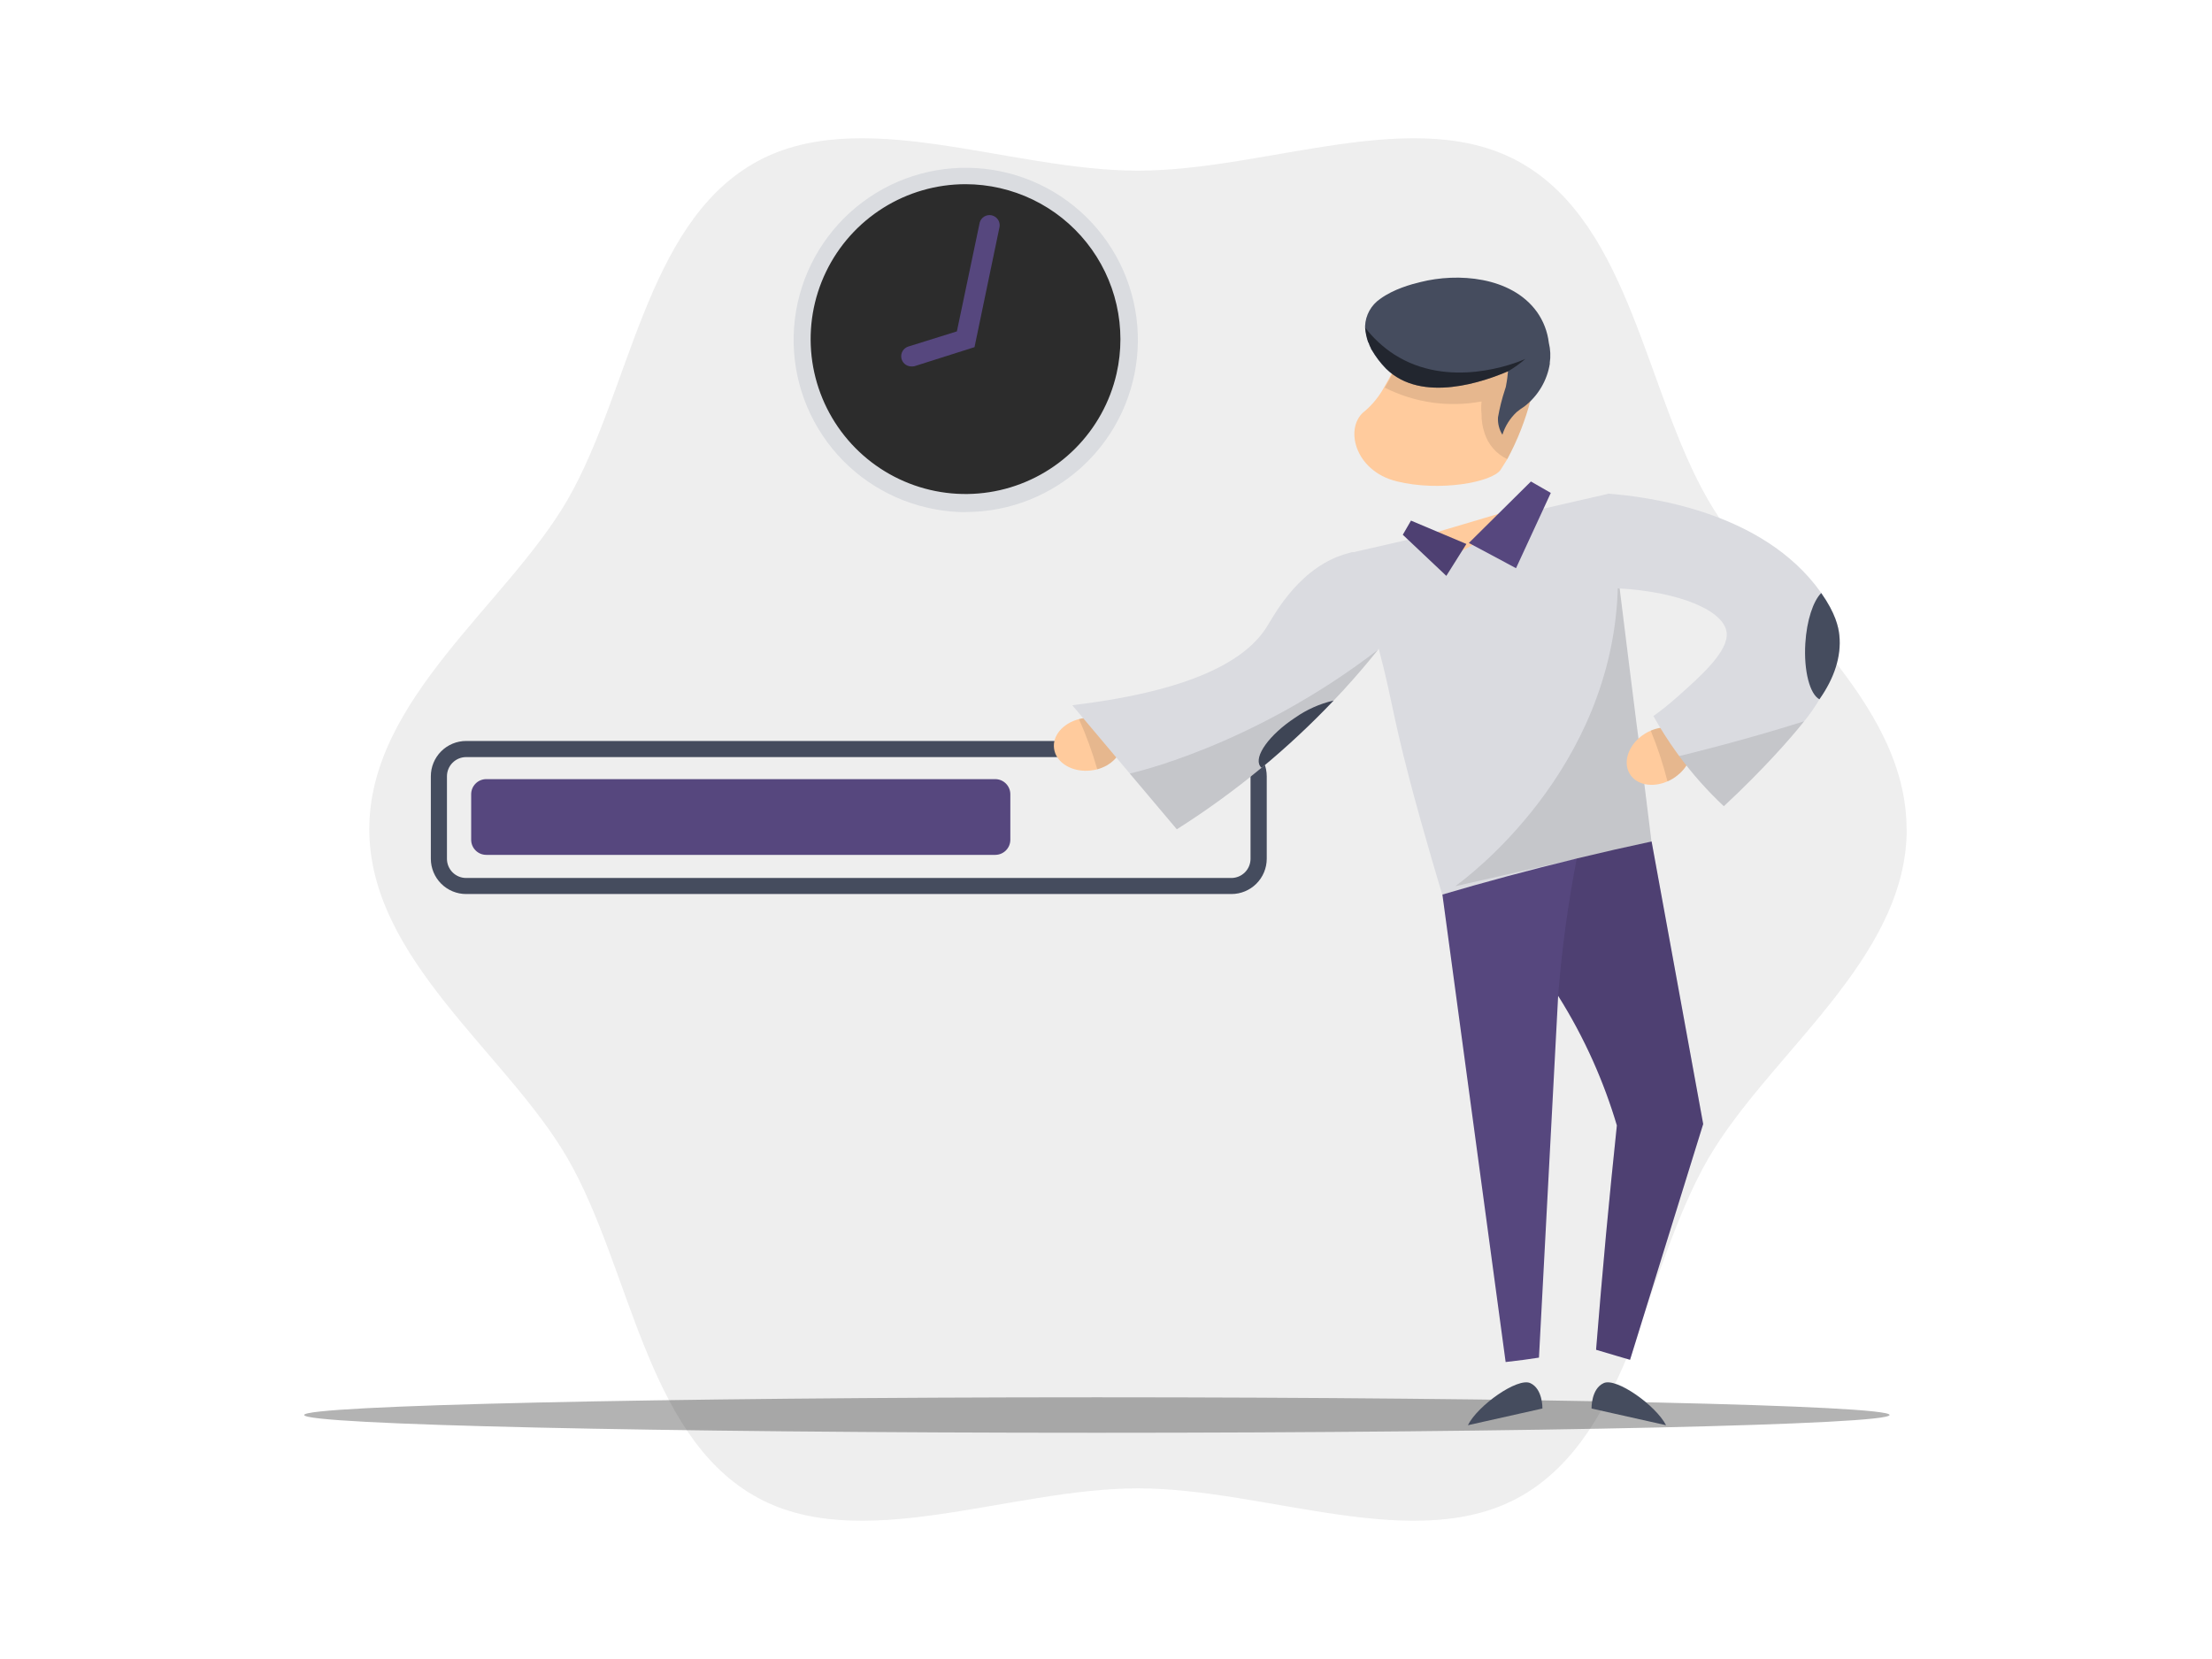 <svg xmlns="http://www.w3.org/2000/svg" width="800" height="600" fill="none" viewBox="0 0 800 600">
    <path d="M689.59 299.89C689.59 346.92 639.816 381.122 617.829 419.005C595.194 458.174 589.742 518.056 550.561 540.853C512.515 562.839 458.423 538.283 411.543 538.283C364.663 538.283 310.409 562.839 272.588 540.853C233.42 518.218 227.955 458.336 205.32 419.005C183.333 380.96 133.559 346.92 133.559 299.89C133.559 252.861 183.271 218.659 205.207 180.838C227.842 141.67 233.308 81.788 272.476 59.153C310.521 37.154 364.451 61.723 411.493 61.723C458.535 61.723 512.628 37.154 550.511 59.153C589.692 81.788 595.145 141.67 617.78 180.838C639.766 218.883 689.541 252.911 689.541 299.953" fill="black" opacity="0.07"/>
    <path d="M110 511.742C110 515.286 238.361 518.18 396.707 518.18C555.053 518.18 683.401 515.236 683.401 511.742C683.401 508.248 555.053 505.353 396.707 505.353C238.361 505.353 110 508.298 110 511.742Z" fill="black" opacity="0.3"/>
    <path d="M445.37 323.337H168.571C165.194 323.333 161.956 321.992 159.566 319.607C157.176 317.221 155.828 313.986 155.818 310.609V280.749C155.818 277.366 157.162 274.121 159.553 271.728C161.944 269.334 165.188 267.988 168.571 267.984H445.37C448.755 267.988 452 269.334 454.393 271.727C456.786 274.12 458.132 277.365 458.135 280.749V310.609C458.122 313.987 456.772 317.222 454.38 319.608C451.987 321.993 448.748 323.333 445.37 323.337ZM168.571 273.812C166.734 273.818 164.975 274.552 163.677 275.852C162.379 277.152 161.649 278.913 161.646 280.749V310.609C161.649 312.445 162.38 314.204 163.678 315.502C164.976 316.8 166.735 317.531 168.571 317.534H445.37C447.201 317.521 448.952 316.787 450.244 315.49C451.536 314.194 452.264 312.44 452.271 310.609V280.749C452.267 278.91 451.535 277.148 450.235 275.847C448.934 274.547 447.172 273.815 445.333 273.812H168.571Z" fill="#454C5E"/>
    <path d="M359.934 281.785H175.872C172.853 281.785 170.406 284.232 170.406 287.25V303.709C170.406 306.727 172.853 309.174 175.872 309.174H359.934C362.953 309.174 365.4 306.727 365.4 303.709V287.25C365.4 284.232 362.953 281.785 359.934 281.785Z" fill="#56477e" style="fill: #56477e; fill: #56477e;"/>
    <path d="M597.278 304.37L521.624 323.561C521.624 323.561 514.973 301.65 509.845 282.134C502.733 255.057 503.194 250.253 496.581 227.231C493.237 215.552 490.055 206.131 487.934 200.066L581.519 178.617C582.816 188.774 584.064 198.931 585.262 209.088C586.443 218.538 587.637 228.038 588.843 237.588L591.875 261.77C593.797 275.97 595.519 290.083 597.278 304.37Z" fill="#DADBE0"/>
    <path d="M557.647 124.475C557.011 128.331 555.887 133.946 554.44 141.008C554.116 142.456 553.791 143.903 553.641 144.39C551.685 151.926 548.828 159.199 545.131 166.052C544.32 167.299 543.522 168.622 542.723 169.907C539.666 174.399 520.724 177.931 505.152 174.087C489.579 170.244 486.048 154.123 493.76 148.557C496.478 146.192 498.759 143.366 500.498 140.21C502.956 136.096 505.104 131.804 506.924 127.37C508.047 124.799 508.683 123.19 508.683 123.19L522.496 114.206L552.194 118.223C551.233 123.215 552.032 126.883 553.641 127.37C555.251 127.856 557.385 125.124 557.647 124.475Z" fill="#FFCB9D" style="fill: #FFCB9D; fill: #FFCB9D;"/>
    <path d="M557.647 124.475C557.011 128.331 555.888 133.946 554.44 141.009C554.116 142.456 553.791 143.903 553.642 144.39C551.686 151.926 548.828 159.199 545.132 166.052C543.201 165.145 541.478 163.851 540.07 162.249C538.662 160.648 537.598 158.774 536.946 156.743C536.179 154.524 535.8 152.19 535.823 149.843C535.661 148.296 535.661 146.736 535.823 145.189C523.925 147.423 511.622 145.669 500.822 140.197C503.281 136.083 505.429 131.791 507.248 127.358C508.371 124.787 509.008 123.178 509.008 123.178L522.809 114.193L552.519 118.211C551.545 123.202 552.356 126.871 553.954 127.358C555.551 127.844 557.323 125.112 557.697 124.463" fill="black" opacity="0.1"/>
    <path d="M560.544 131.375C559.589 137.544 556.313 143.115 551.385 146.948C550.386 147.593 549.424 148.293 548.503 149.044C546.116 151.287 544.345 154.105 543.362 157.23C542.206 155.361 541.649 153.184 541.764 150.991C542.348 147.606 543.182 144.269 544.26 141.008C544.281 140.841 544.337 140.679 544.422 140.534C544.583 140.065 544.692 139.58 544.747 139.087C545.071 137.477 545.233 135.88 545.383 134.432V134.27C537.197 137.801 514.25 146.149 501.236 133.309C499.256 131.282 497.534 129.019 496.107 126.571C495.937 126.392 495.825 126.166 495.783 125.922C495.448 125.312 495.181 124.668 494.984 124.001L494.822 123.838C494.217 122.128 493.839 120.345 493.699 118.535V117.899C493.787 115.955 494.325 114.059 495.271 112.359C496.218 110.659 497.546 109.202 499.152 108.104C503.969 104.572 510.382 102.801 513.764 102.002C527.09 98.633 546.519 99.918 555.827 112.758C558.191 116.078 559.68 119.941 560.157 123.988C560.75 126.401 560.86 128.907 560.481 131.363" fill="#454C5E"/>
    <path d="M545.444 134.27C537.258 137.802 514.311 146.149 501.296 133.31C499.317 131.283 497.594 129.02 496.168 126.571C495.998 126.392 495.885 126.166 495.844 125.923C495.509 125.313 495.241 124.668 495.045 124.001L494.883 123.839C494.277 122.128 493.9 120.345 493.76 118.536C496.671 122.31 500.198 125.566 504.191 128.169C523.932 140.859 547.702 131.538 551.383 129.941L551.708 129.778C549.763 131.454 547.675 132.957 545.469 134.27" fill="black" opacity="0.5"/>
    <path d="M615.983 406.515C607.149 434.915 598.331 463.34 589.53 491.789L584.938 490.442L577.252 488.171V488.046C578.35 474.32 579.548 460.436 580.845 446.394C582.085 433.135 583.391 420.012 584.763 407.026C582.407 399.103 579.535 391.341 576.166 383.792C572.523 375.623 568.298 367.725 563.526 360.159C561.221 403.774 558.909 447.389 556.588 491.003C554.791 491.29 552.944 491.552 551.073 491.802C548.852 492.101 546.668 492.363 544.534 492.6L521.662 323.524C537.168 318.948 553.369 314.602 570.264 310.484C579.414 308.28 588.436 306.229 597.329 304.333C603.534 338.389 609.753 372.45 615.983 406.515Z" fill="#56477e" style="fill: #56477e; fill: #56477e;"/>
    <path d="M602.555 515.448L575.603 509.409C575.603 509.409 575.415 502.284 580.007 500.212C584.599 498.141 598.824 508.248 602.555 515.448Z" fill="#454C5E"/>
    <path d="M530.883 515.448L557.835 509.409C557.835 509.409 558.022 502.284 553.431 500.212C548.839 498.141 534.452 508.273 530.883 515.448Z" fill="#454C5E"/>
    <path d="M544.009 185.23C540.396 191.413 534.962 196.328 528.449 199.306L527.701 199.643L515.223 193.765L544.009 185.23Z" fill="#FFCB9D" style="fill: #FFCB9D; fill: #FFCB9D;"/>
    <path d="M530.332 196.735L510.305 188.287L507.348 193.403L523.082 208.264L530.332 196.735Z" fill="#56477e" style="fill: #56477e; fill: #56477e;"/>
    <path d="M531.232 196.373L553.68 174.137L560.868 178.267L548.29 205.494L531.232 196.373Z" fill="#56477e" style="fill: #56477e; fill: #56477e;"/>
    <path d="M530.332 196.735L510.305 188.287L507.348 193.403L523.082 208.264L530.332 196.735Z" fill="black" opacity="0.1"/>
    <path d="M407.161 135.305C414.147 103.318 393.879 71.724 361.892 64.738C329.905 57.752 298.311 78.019 291.325 110.006C284.339 141.993 304.606 173.587 336.594 180.573C368.581 187.559 400.175 167.292 407.161 135.305Z" fill="#2c2c2c"/>
    <path d="M349.34 185.23C344.602 185.213 339.88 184.66 335.265 183.583C319.777 180.005 306.244 170.638 297.441 157.402C288.638 144.165 285.232 128.063 287.921 112.395C290.61 96.728 299.192 82.683 311.905 73.141C324.618 63.597 340.5 59.28 356.295 61.072C372.09 62.864 386.601 70.631 396.853 82.78C407.105 94.929 412.321 110.539 411.432 126.411C410.542 142.282 403.615 157.212 392.07 168.14C380.525 179.067 365.237 185.164 349.34 185.18V185.23ZM349.216 66.615C338.67 66.612 328.338 69.586 319.407 75.195C310.477 80.803 303.31 88.818 298.732 98.318C294.154 107.818 292.35 118.417 293.527 128.897C294.705 139.377 298.816 149.311 305.389 157.558C311.961 165.805 320.728 172.03 330.68 175.516C340.633 179.003 351.367 179.61 361.65 177.267C371.932 174.924 381.344 169.727 388.804 162.273C396.264 154.819 401.468 145.411 403.819 135.131C405.686 126.926 405.682 118.406 403.809 110.203C401.935 101.999 398.238 94.323 392.994 87.742C387.75 81.161 381.092 75.845 373.513 72.188C365.935 68.531 357.63 66.626 349.216 66.615Z" fill="#DADCE0"/>
    <path d="M329.549 132.523C328.68 132.509 327.844 132.188 327.188 131.616C326.533 131.044 326.102 130.259 325.97 129.4C325.839 128.54 326.016 127.662 326.47 126.92C326.924 126.179 327.626 125.622 328.451 125.349L346.07 119.846L354.331 80.465C354.585 79.569 355.17 78.802 355.968 78.32C356.766 77.838 357.716 77.677 358.628 77.868C359.541 78.06 360.346 78.59 360.882 79.352C361.419 80.115 361.646 81.052 361.518 81.975L352.447 125.548L330.747 132.436C330.356 132.532 329.951 132.561 329.549 132.523Z" fill="#56477e" style="fill: #56477e; fill: #56477e;"/>
    <path d="M400.413 276.756C399.289 277.393 398.09 277.888 396.844 278.229C396.121 278.413 395.388 278.55 394.648 278.641C387.922 279.489 381.845 275.92 381.209 270.667C380.585 265.95 384.565 261.546 390.23 260.073C390.923 259.884 391.627 259.742 392.339 259.649C393.035 259.566 393.735 259.532 394.436 259.549C400.313 259.549 405.242 262.906 405.865 267.622C406.19 271.191 403.981 274.66 400.413 276.756Z" fill="#FFCB9D" style="fill: #FFCB9D; fill: #FFCB9D;"/>
    <path d="M400.413 276.756C399.289 277.393 398.09 277.888 396.844 278.229C395.069 272.029 392.859 265.962 390.23 260.073C390.923 259.884 391.627 259.742 392.339 259.649C393.035 259.566 393.735 259.532 394.436 259.549C400.313 259.549 405.241 262.906 405.865 267.622C406.19 271.191 403.981 274.66 400.413 276.756Z" fill="black" opacity="0.1"/>
    <path d="M508.709 221.292C505.539 225.721 502.108 230.301 498.402 234.93C494.546 239.747 490.366 244.65 485.861 249.567L482.343 253.31C474.155 261.929 465.459 270.05 456.301 277.63C446.543 285.696 436.287 293.139 425.593 299.916L408.598 279.751L387.797 255.045C434.752 249.442 451.709 237.139 458.26 226.545C461.005 222.128 470.339 204.421 487.983 199.967C488.594 199.817 489.106 199.692 489.43 199.63L508.709 221.292Z" fill="#DADBE0"/>
    <path d="M482.318 253.36C474.131 261.979 465.435 270.1 456.277 277.68C456.067 277.516 455.885 277.317 455.74 277.094C453.419 273.587 459.034 265.751 468.305 259.624C472.53 256.654 477.288 254.527 482.318 253.36Z" fill="#454C5E"/>
    <path d="M498.439 234.943C494.584 239.759 490.403 244.663 485.899 249.58L482.38 253.323C474.193 261.942 465.497 270.063 456.338 277.643C446.58 285.708 436.324 293.152 425.63 299.928L408.598 279.751C408.598 279.751 452.458 270.306 498.439 234.943Z" fill="black" opacity="0.1"/>
    <path d="M597.278 304.37L526.527 320.467C526.532 320.421 526.532 320.375 526.527 320.329C530.121 317.759 583.103 278.778 585.099 212.819C585.099 211.447 585.224 210.174 585.336 209.076C586.467 218.534 587.636 228.038 588.842 237.588L591.875 261.77C593.796 275.97 595.518 290.07 597.278 304.37Z" fill="black" opacity="0.1"/>
    <path d="M600.759 263.193C599.472 263.38 598.214 263.732 597.016 264.241C596.333 264.544 595.671 264.89 595.032 265.277C589.23 268.783 586.672 275.346 589.417 279.863C591.85 283.956 597.715 284.954 603.068 282.596C604.377 282.049 605.597 281.308 606.687 280.4C611.303 276.769 613.1 271.079 610.667 266.974C608.758 263.991 604.877 262.644 600.759 263.193Z" fill="#FFCB9D" style="fill: #FFCB9D; fill: #FFCB9D;"/>
    <path d="M600.759 263.193C599.471 263.38 598.213 263.732 597.016 264.241C599.46 270.21 601.482 276.344 603.067 282.596C604.376 282.049 605.596 281.308 606.686 280.4C611.303 276.769 613.1 271.079 610.667 266.974C608.757 263.991 604.877 262.644 600.759 263.193Z" fill="black" opacity="0.1"/>
    <path d="M658.021 252.911C656.396 255.705 654.547 258.363 652.493 260.859C649.997 263.991 646.504 268.146 641.45 273.587C637.045 278.329 631.006 284.555 623.444 291.58C617.531 286.03 612.131 279.958 607.31 273.437C606.973 272.988 606.636 272.514 606.299 272.052C603.278 267.855 600.5 263.489 597.977 258.975C600.918 256.858 603.75 254.592 606.462 252.187C615.134 244.488 625.254 235.517 624.467 228.753C623.544 220.768 607.248 213.955 585.049 212.782L578.299 185.23L581.531 178.517C595.631 179.64 637.395 184.656 658.457 214.142L658.695 214.479C663.86 221.816 664.934 226.732 665.245 229.764C666.081 237.862 662.338 245.374 658.021 252.911Z" fill="#DADBE0"/>
    <path d="M607.311 273.437C609.045 273.025 629.983 267.984 652.493 260.859C649.998 263.991 646.504 268.146 641.45 273.587C637.046 278.329 631.006 284.555 623.445 291.58C617.532 286.03 612.132 279.958 607.311 273.437Z" fill="black" opacity="0.1"/>
    <path d="M658.021 252.911C654.552 251.076 652.318 242.654 652.917 232.721C653.416 224.399 655.762 217.373 658.67 214.479C663.836 221.816 664.909 226.732 665.221 229.764C666.019 237.363 663.424 245.249 658.021 252.911Z" fill="#454C5E"/>
    <path d="M615.983 406.515C607.149 434.915 598.331 463.34 589.53 491.79L584.938 490.442C582.317 489.668 579.759 488.857 577.251 488.046C578.349 474.32 579.547 460.437 580.845 446.395C582.084 433.135 583.39 420.012 584.763 407.027C582.407 399.103 579.535 391.341 576.166 383.793C572.522 375.623 568.298 367.725 563.525 360.159C564.137 352.323 564.985 344.1 566.146 335.515C567.331 326.781 568.729 318.37 570.264 310.484L597.291 304.37C603.522 338.402 609.752 372.45 615.983 406.515Z" fill="black" opacity="0.1"/>
</svg>
